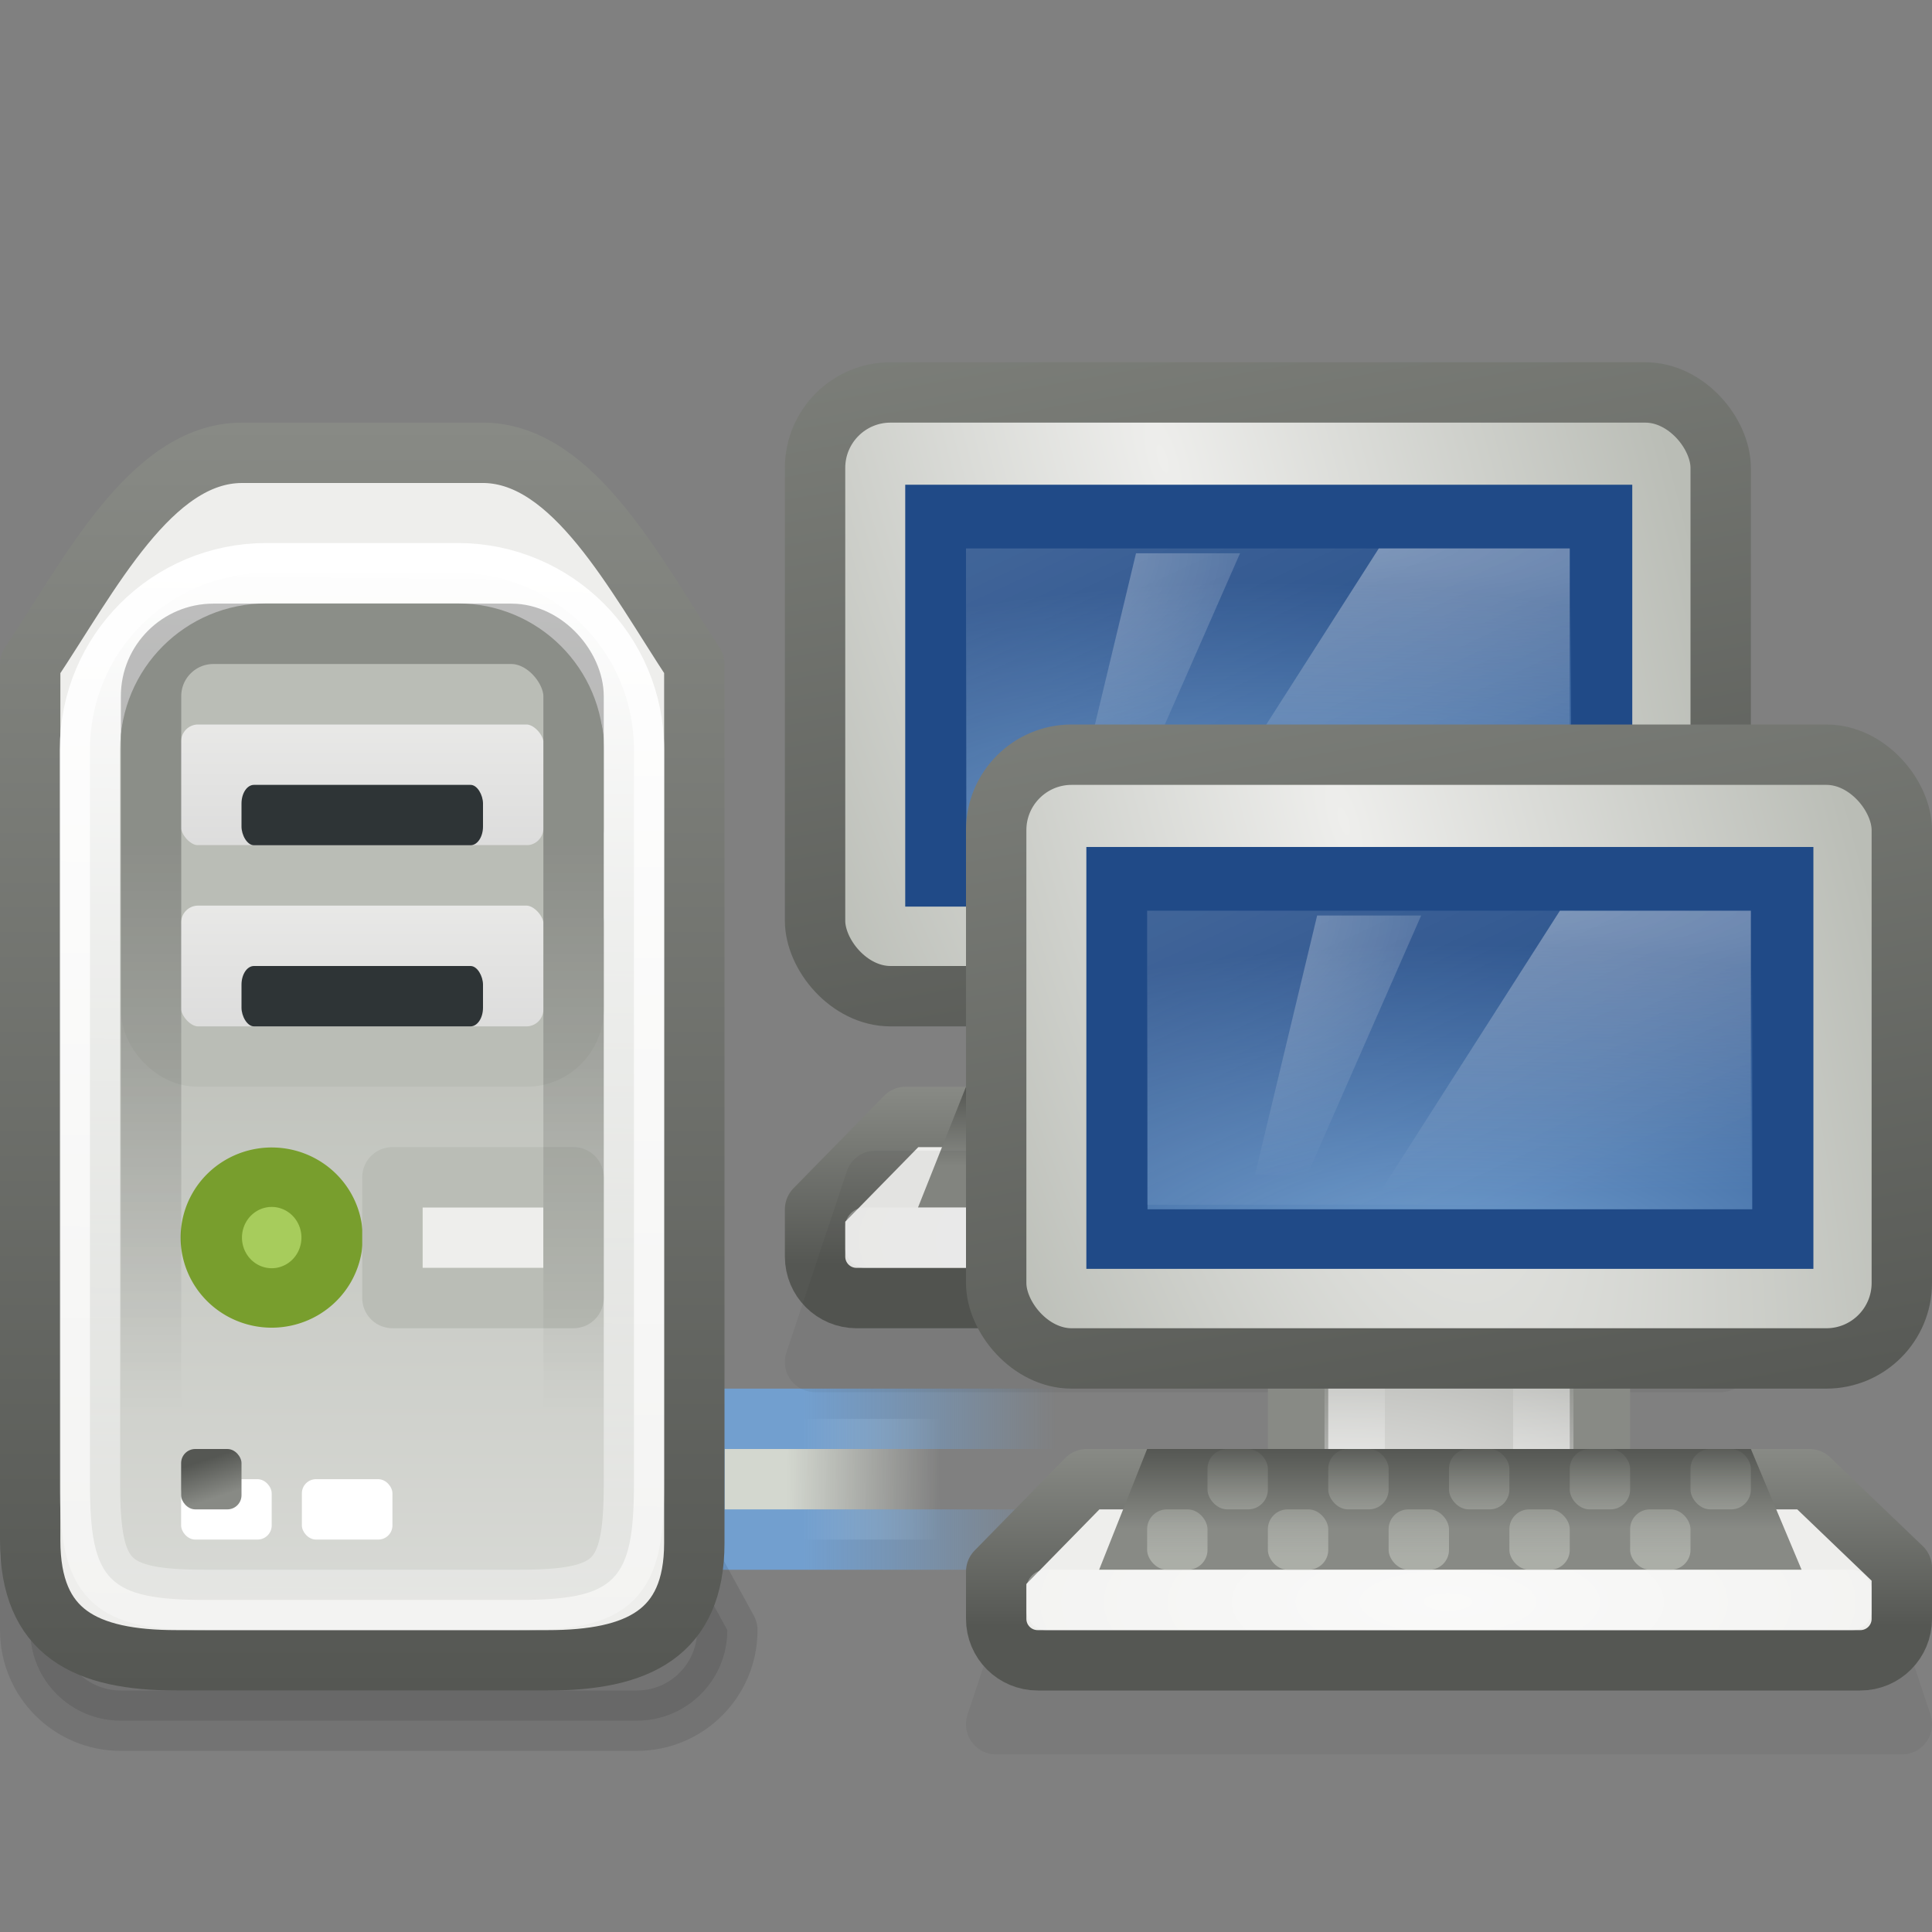 <svg xmlns="http://www.w3.org/2000/svg" xmlns:svg="http://www.w3.org/2000/svg" xmlns:xlink="http://www.w3.org/1999/xlink" id="svg7356" width="32" height="32"><rect width="100%" height="100%" fill="#808080" stroke="none"/><defs id="defs7358"><linearGradient id="linearGradient7444" x1="19.993" x2="19.993" y1="15.046" y2="16" gradientTransform="matrix(0.999,0,0,1,-10.984,4)" gradientUnits="userSpaceOnUse" xlink:href="#linearGradient14528"/><linearGradient id="linearGradient3801"><stop id="stop3803" offset="0" stop-color="#888a85" stop-opacity="1"/><stop id="stop3805" offset="1" stop-color="#555753"/></linearGradient><linearGradient id="linearGradient14528"><stop id="stop14530" offset="0" stop-color="#2e3436" stop-opacity="1"/><stop id="stop14532" offset="1" stop-color="#555753"/></linearGradient><linearGradient id="linearGradient7436" x1="19.993" x2="19.993" y1="15.046" y2="16" gradientTransform="matrix(0.999,0,0,1,-10.984,1)" gradientUnits="userSpaceOnUse" xlink:href="#linearGradient14528"/><linearGradient id="linearGradient3192"><stop id="stop3194" offset="0" stop-color="#000" stop-opacity="1"/><stop id="stop3196" offset="1" stop-color="#000" stop-opacity="0"/></linearGradient><linearGradient id="linearGradient3198" x1="2.906" x2="2.906" y1="18.984" y2="28.377" gradientTransform="translate(-4,-5)" gradientUnits="userSpaceOnUse" xlink:href="#linearGradient3192"/><linearGradient id="linearGradient7442" x1="8" x2="8" y1="3" y2="7" gradientTransform="translate(-2,11)" gradientUnits="userSpaceOnUse" xlink:href="#linearGradient8178"/><linearGradient id="linearGradient8178"><stop id="stop8180" offset="0" stop-color="#eeeeec" stop-opacity="1"/><stop id="stop8182" offset="1" stop-color="#d7d7d7" stop-opacity="1"/></linearGradient><linearGradient id="linearGradient7434" x1="8" x2="8" y1="3" y2="7" gradientTransform="translate(-2,8)" gradientUnits="userSpaceOnUse" xlink:href="#linearGradient8178"/><linearGradient id="linearGradient7983"><stop id="stop7985" offset="0" stop-color="#fff" stop-opacity="1"/><stop id="stop7987" offset="1" stop-color="#fff" stop-opacity=".3"/></linearGradient><linearGradient id="linearGradient7989" x1="10.678" x2="10.5" y1="1.994" y2="20" gradientTransform="translate(-7,7)" gradientUnits="userSpaceOnUse" xlink:href="#linearGradient7983"/><linearGradient id="linearGradient3545"><stop id="stop3547" offset="0" stop-color="#babdb6" stop-opacity="1"/><stop id="stop3549" offset="1" stop-color="#eeeeec" stop-opacity="1"/></linearGradient><linearGradient id="linearGradient2301" x1="-5.005" x2="-5" y1="19.119" y2="39" gradientTransform="translate(9,-4)" gradientUnits="userSpaceOnUse" xlink:href="#linearGradient3545"/><linearGradient id="linearGradient7991"><stop id="stop7993" offset="0" stop-color="#888a85" stop-opacity="1"/><stop id="stop7995" offset="1" stop-color="#555753" stop-opacity="1"/></linearGradient><linearGradient id="linearGradient7997" x1="11" x2="11" y1="0" y2="21" gradientTransform="translate(-7,7)" gradientUnits="userSpaceOnUse" xlink:href="#linearGradient7991"/><radialGradient id="radialGradient10912" cx="311" cy="233.5" r="7" fx="311" fy="233.5" gradientTransform="matrix(1.796,3.2728276e-6,-1.1714286e-6,0.643,-534.576,-123.609)" gradientUnits="userSpaceOnUse" xlink:href="#linearGradient4158"/><linearGradient id="linearGradient10908" x1="307.79" x2="307.79" y1="232.765" y2="230.836" gradientUnits="userSpaceOnUse" xlink:href="#linearGradient4141"/><linearGradient id="linearGradient10906" x1="307.79" x2="307.79" y1="232.765" y2="230.836" gradientUnits="userSpaceOnUse" xlink:href="#linearGradient4141"/><linearGradient id="linearGradient10904" x1="307.79" x2="307.79" y1="232.765" y2="230.836" gradientUnits="userSpaceOnUse" xlink:href="#linearGradient4141"/><linearGradient id="linearGradient10902" x1="307.79" x2="307.79" y1="232.765" y2="230.836" gradientUnits="userSpaceOnUse" xlink:href="#linearGradient4141"/><linearGradient id="linearGradient10900" x1="307.79" x2="307.79" y1="232.765" y2="230.836" gradientUnits="userSpaceOnUse" xlink:href="#linearGradient4141"/><linearGradient id="linearGradient10898" x1="307.79" x2="307.79" y1="232.765" y2="230.836" gradientUnits="userSpaceOnUse" xlink:href="#linearGradient4141"/><linearGradient id="linearGradient10896" x1="307.79" x2="307.79" y1="232.765" y2="230.836" gradientUnits="userSpaceOnUse" xlink:href="#linearGradient4141"/><linearGradient id="linearGradient10894" x1="307.79" x2="307.79" y1="232.765" y2="230.836" gradientUnits="userSpaceOnUse" xlink:href="#linearGradient4141"/><linearGradient id="linearGradient10892" x1="307.79" x2="307.79" y1="232.765" y2="230.836" gradientUnits="userSpaceOnUse" xlink:href="#linearGradient4141"/><linearGradient id="linearGradient10890" x1="307.79" x2="307.79" y1="232.765" y2="230.836" gradientUnits="userSpaceOnUse" xlink:href="#linearGradient4141"/><linearGradient id="linearGradient10910" x1="307.79" x2="307.79" y1="232.765" y2="230.836" gradientUnits="userSpaceOnUse" xlink:href="#linearGradient4141"/><linearGradient id="linearGradient10888" x1="308.875" x2="308.875" y1="230.999" y2="232.313" gradientTransform="matrix(0.833,0,0,1,-235.167,-207)" gradientUnits="userSpaceOnUse" xlink:href="#linearGradient4073"/><linearGradient id="linearGradient10886" x1="307.438" x2="307.438" y1="233.938" y2="231" gradientTransform="translate(-287,-207)" gradientUnits="userSpaceOnUse" xlink:href="#linearGradient4054"/><radialGradient id="radialGradient10884" cx="326.021" cy="58" r="12.5" fx="326.021" fy="58" gradientTransform="matrix(-0.524,2.3029937e-7,2.554207e-2,-0.373,476.078,243.743)" gradientUnits="userSpaceOnUse" xlink:href="#linearGradient4788-7"/><radialGradient id="radialGradient10882" cx="327.5" cy="58" r="12.5" fx="327.5" fy="58" gradientTransform="matrix(2.031,1.5608334e-8,0,0.386,-353.091,199.586)" gradientUnits="userSpaceOnUse" xlink:href="#linearGradient4788"/><linearGradient id="linearGradient10880" x1="88" x2="178" y1="44.5" y2="202.5" gradientTransform="matrix(4.8076888e-2,0,0,4.0322572e-2,303.885,219.097)" gradientUnits="userSpaceOnUse" xlink:href="#linearGradient5687"/><radialGradient id="radialGradient10878" cx="24.006" cy="37.922" r="19" fx="24.006" fy="37.922" gradientTransform="matrix(0.685,0,0,0.28,294.562,217.273)" gradientUnits="userSpaceOnUse" xlink:href="#linearGradient2722"/><linearGradient id="linearGradient10876" x1="317.924" x2="298.349" y1="92.351" y2="-18.469" gradientTransform="matrix(0.333,0,0,0.334,-82.667,-5.684)" gradientUnits="userSpaceOnUse" xlink:href="#linearGradient5538"/><radialGradient id="radialGradient10874" cx="314.213" cy="56.925" r="23" fx="314.213" fy="56.925" gradientTransform="matrix(0.308,1.027,-0.341,9.1241146e-2,-55.11,-314.291)" gradientUnits="userSpaceOnUse" xlink:href="#linearGradient4654"/><linearGradient id="linearGradient10872" x1="309.375" x2="309.375" y1="231.625" y2="229" gradientUnits="userSpaceOnUse" xlink:href="#linearGradient3846"/><linearGradient id="linearGradient10870" x1="306.594" x2="306.594" y1="233.125" y2="232.499" gradientUnits="userSpaceOnUse" xlink:href="#linearGradient2732"/><radialGradient id="radialGradient10868" cx="308.802" cy="234.992" r="5" fx="308.802" fy="234.992" gradientTransform="matrix(2.531,0,0,1.344,-472.501,-83.169)" gradientUnits="userSpaceOnUse" xlink:href="#linearGradient3522"/><linearGradient id="linearGradient3656"><stop id="stop3658" offset="0" stop-color="#729fcf" stop-opacity="1"/><stop id="stop3660" offset="1" stop-color="#729fcf" stop-opacity="0"/></linearGradient><linearGradient id="linearGradient3662" x1="13.214" x2="19.468" y1="23.371" y2="23.371" gradientTransform="matrix(0.672,0,0,1,4.425,-3.4e-4)" gradientUnits="userSpaceOnUse" xlink:href="#linearGradient3656"/><linearGradient id="linearGradient3648"><stop id="stop3650" offset="0" stop-color="#d3d7cf" stop-opacity="1"/><stop id="stop3652" offset="1" stop-color="#d3d7cf" stop-opacity="0"/></linearGradient><linearGradient id="linearGradient3654" x1="12.805" x2="16.607" y1="24.399" y2="24.421" gradientTransform="matrix(0.672,0,0,1,4.425,-3.4e-4)" gradientUnits="userSpaceOnUse" xlink:href="#linearGradient3648"/><linearGradient id="linearGradient4158"><stop id="stop4160" offset="0" stop-color="#fff" stop-opacity="1"/><stop id="stop4162" offset="1" stop-color="#fff" stop-opacity="0"/></linearGradient><radialGradient id="radialGradient4164" cx="311" cy="233.5" r="7" fx="311" fy="233.5" gradientTransform="matrix(1.796,3.2728276e-6,-1.1714286e-6,0.643,-537.576,-129.608)" gradientUnits="userSpaceOnUse" xlink:href="#linearGradient4158"/><linearGradient id="linearGradient9853" x1="307.79" x2="307.79" y1="232.765" y2="230.836" gradientUnits="userSpaceOnUse" xlink:href="#linearGradient4141"/><linearGradient id="linearGradient9851" x1="307.79" x2="307.79" y1="232.765" y2="230.836" gradientUnits="userSpaceOnUse" xlink:href="#linearGradient4141"/><linearGradient id="linearGradient9849" x1="307.79" x2="307.79" y1="232.765" y2="230.836" gradientUnits="userSpaceOnUse" xlink:href="#linearGradient4141"/><linearGradient id="linearGradient9847" x1="307.79" x2="307.79" y1="232.765" y2="230.836" gradientUnits="userSpaceOnUse" xlink:href="#linearGradient4141"/><linearGradient id="linearGradient9845" x1="307.79" x2="307.79" y1="232.765" y2="230.836" gradientUnits="userSpaceOnUse" xlink:href="#linearGradient4141"/><linearGradient id="linearGradient9843" x1="307.79" x2="307.79" y1="232.765" y2="230.836" gradientUnits="userSpaceOnUse" xlink:href="#linearGradient4141"/><linearGradient id="linearGradient9841" x1="307.79" x2="307.79" y1="232.765" y2="230.836" gradientUnits="userSpaceOnUse" xlink:href="#linearGradient4141"/><linearGradient id="linearGradient9839" x1="307.79" x2="307.79" y1="232.765" y2="230.836" gradientUnits="userSpaceOnUse" xlink:href="#linearGradient4141"/><linearGradient id="linearGradient9837" x1="307.79" x2="307.79" y1="232.765" y2="230.836" gradientUnits="userSpaceOnUse" xlink:href="#linearGradient4141"/><linearGradient id="linearGradient9835" x1="307.79" x2="307.79" y1="232.765" y2="230.836" gradientUnits="userSpaceOnUse" xlink:href="#linearGradient4141"/><linearGradient id="linearGradient4141"><stop id="stop4143" offset="0" stop-color="#babdb6" stop-opacity="1"/><stop id="stop4145" offset="1" stop-color="#babdb6" stop-opacity="0"/></linearGradient><linearGradient id="linearGradient4147" x1="307.79" x2="307.79" y1="232.765" y2="230.836" gradientUnits="userSpaceOnUse" xlink:href="#linearGradient4141"/><linearGradient id="linearGradient4073"><stop id="stop4075" offset="0" stop-color="#555753" stop-opacity="1"/><stop id="stop4077" offset="1" stop-color="#888a85" stop-opacity="1"/></linearGradient><linearGradient id="linearGradient4079" x1="308.875" x2="308.875" y1="230.999" y2="232.313" gradientTransform="matrix(0.833,0,0,1,-238.167,-213)" gradientUnits="userSpaceOnUse" xlink:href="#linearGradient4073"/><linearGradient id="linearGradient4054"><stop id="stop4056" offset="0" stop-color="#555753" stop-opacity="1"/><stop id="stop4058" offset="1" stop-color="#888a85" stop-opacity="1"/></linearGradient><linearGradient id="linearGradient4156" x1="307.438" x2="307.438" y1="233.938" y2="231" gradientTransform="translate(-290,-213)" gradientUnits="userSpaceOnUse" xlink:href="#linearGradient4054"/><linearGradient id="linearGradient4788-7"><stop id="stop4790-8" offset="0" stop-color="#fff" stop-opacity="1"/><stop id="stop4792-6" offset="1" stop-color="#fff" stop-opacity="0"/></linearGradient><radialGradient id="radialGradient2940" cx="326.021" cy="58" r="12.5" fx="326.021" fy="58" gradientTransform="matrix(-0.524,2.3029937e-7,2.554207e-2,-0.373,476.078,243.743)" gradientUnits="userSpaceOnUse" xlink:href="#linearGradient4788-7"/><linearGradient id="linearGradient4788"><stop id="stop4790" offset="0" stop-color="#fff" stop-opacity="1"/><stop id="stop4792" offset="1" stop-color="#fff" stop-opacity="0"/></linearGradient><radialGradient id="radialGradient2938" cx="327.5" cy="58" r="12.5" fx="327.5" fy="58" gradientTransform="matrix(2.031,1.5608334e-8,0,0.386,-353.091,199.586)" gradientUnits="userSpaceOnUse" xlink:href="#linearGradient4788"/><linearGradient id="linearGradient5687"><stop id="stop5689" offset="0" stop-color="#fff" stop-opacity="1"/><stop id="stop5691" offset="1" stop-color="#fff" stop-opacity="0"/></linearGradient><linearGradient id="linearGradient2936" x1="88" x2="178" y1="44.5" y2="202.5" gradientTransform="matrix(4.8076888e-2,0,0,4.0322572e-2,303.885,219.097)" gradientUnits="userSpaceOnUse" xlink:href="#linearGradient5687"/><linearGradient id="linearGradient2722"><stop id="stop2724" offset="0" stop-color="#729fcf" stop-opacity="1"/><stop id="stop2726" offset="1" stop-color="#204a87" stop-opacity="1"/></linearGradient><radialGradient id="radialGradient2934" cx="24.006" cy="37.922" r="19" fx="24.006" fy="37.922" gradientTransform="matrix(0.685,0,0,0.28,294.562,217.273)" gradientUnits="userSpaceOnUse" xlink:href="#linearGradient2722"/><linearGradient id="linearGradient5538"><stop id="stop5540" offset="0" stop-color="#555753" stop-opacity="1"/><stop id="stop5542" offset="1" stop-color="#babdb6" stop-opacity="1"/></linearGradient><linearGradient id="linearGradient10811" x1="317.924" x2="298.349" y1="92.351" y2="-18.469" gradientTransform="matrix(0.333,0,0,0.334,-85.667,-11.684)" gradientUnits="userSpaceOnUse" xlink:href="#linearGradient5538"/><linearGradient id="linearGradient4654"><stop id="stop4656" offset="0" stop-color="#eeeeec" stop-opacity="1"/><stop id="stop4658" offset="1" stop-color="#babdb6" stop-opacity="1"/></linearGradient><radialGradient id="radialGradient10809" cx="314.213" cy="56.925" r="23" fx="314.213" fy="56.925" gradientTransform="matrix(0.308,1.027,-0.341,9.1241146e-2,-58.11,-320.291)" gradientUnits="userSpaceOnUse" xlink:href="#linearGradient4654"/><linearGradient id="linearGradient3846"><stop id="stop3848" offset="0" stop-color="#fff" stop-opacity="1"/><stop id="stop3850" offset="1" stop-color="#fff" stop-opacity=".178"/></linearGradient><linearGradient id="linearGradient10824" x1="309.375" x2="309.375" y1="231.625" y2="229" gradientUnits="userSpaceOnUse" xlink:href="#linearGradient3846"/><linearGradient id="linearGradient2732"><stop id="stop2734" offset="0" stop-color="#555753" stop-opacity="1"/><stop id="stop2736" offset="1" stop-color="#888a85" stop-opacity="1"/></linearGradient><linearGradient id="linearGradient10822" x1="306.594" x2="306.594" y1="233.125" y2="232.499" gradientUnits="userSpaceOnUse" xlink:href="#linearGradient2732"/><linearGradient id="linearGradient3522"><stop id="stop3524" offset="0" stop-color="#eeeeec" stop-opacity="1"/><stop id="stop3526" offset="1" stop-color="#888a85" stop-opacity="1"/></linearGradient><radialGradient id="radialGradient10820" cx="308.802" cy="234.992" r="5" fx="308.802" fy="234.992" gradientTransform="matrix(2.531,0,0,1.344,-472.501,-83.169)" gradientUnits="userSpaceOnUse" xlink:href="#linearGradient3522"/><linearGradient id="linearGradient7568" x1="18.707" x2="18.5" y1="26.763" y2="26.146" gradientTransform="translate(-15,-2)" gradientUnits="userSpaceOnUse" xlink:href="#linearGradient3801"/></defs><g id="layer1"><g id="g2915" display="inline" transform="translate(-290,-213)"><path id="rect3813" fill="url(#radialGradient10820)" fill-opacity="1" stroke="url(#linearGradient10822)" stroke-dasharray="none" stroke-dashoffset="0" stroke-linecap="square" stroke-linejoin="round" stroke-miterlimit="4" stroke-opacity="1" stroke-width="1" d="M 308.5,226.5 L 308.5,233.5 L 313.5,233.5 L 313.5,226.5 L 308.5,226.5 z"/><path id="path3831" fill="none" fill-opacity="1" stroke="url(#linearGradient10824)" stroke-dashoffset="0" stroke-linecap="square" stroke-linejoin="round" stroke-miterlimit="4" stroke-opacity="1" stroke-width="1" d="M 309.438,226.438 L 309.438,231.5 L 312.562,231.5 L 312.562,226.438 L 309.438,226.438 z" display="inline" enable-background="new" opacity=".635" transform="translate(0,1)"/></g><rect id="rect3653" width="15" height="10" x="13.5" y="6.5" fill="url(#radialGradient10809)" fill-opacity="1" stroke="url(#linearGradient10811)" stroke-dasharray="none" stroke-dashoffset=".5" stroke-linecap="round" stroke-linejoin="round" stroke-miterlimit="4" stroke-opacity="1" stroke-width="1" display="inline" enable-background="new" rx="1.25" ry="1.25"/><g id="g2927" display="inline" transform="matrix(1,0,0,0.974,-290,-207.144)"><rect id="rect3655" width="11.029" height="6.161" x="305.5" y="221.423" fill="url(#radialGradient2934)" fill-opacity="1" fill-rule="evenodd" stroke="#204a87" stroke-linecap="butt" stroke-linejoin="miter" stroke-opacity="1" stroke-width="1.013" display="inline" enable-background="new"/><rect id="rect3478" width="10" height="5" x="306" y="222" fill="url(#linearGradient2936)" fill-opacity="1" fill-rule="evenodd" stroke="none" stroke-linecap="butt" stroke-linejoin="miter" stroke-opacity="1" stroke-width=".198" display="inline" enable-background="new" opacity=".15"/><g id="g2923"><path id="path3659" fill="url(#radialGradient2938)" fill-opacity="1" stroke="none" stroke-dashoffset=".5" stroke-linecap="round" stroke-linejoin="round" stroke-miterlimit="4" stroke-opacity="1" stroke-width="1" d="M 312.837,222 L 316,222 L 316,228.097 L 309.042,228.097 L 312.837,222 z" display="inline" enable-background="new" opacity=".37"/><path id="path10743" fill="url(#radialGradient2940)" fill-opacity="1" stroke="none" d="M 308.816,222.082 L 310.539,222.082 L 308.635,226.533 L 307.788,226.483 L 308.816,222.082 L 308.816,222.082 z" display="inline" enable-background="new" opacity=".389"/></g></g><path id="rect4151" fill="#eeeeec" fill-opacity="1" stroke="url(#linearGradient4156)" stroke-dashoffset=".361" stroke-linecap="round" stroke-linejoin="round" stroke-miterlimit="4" stroke-opacity="1" stroke-width="1" d="M 15,18.5 L 26.969,18.5 L 28.5,19.968 L 28.5,20.812 C 28.5,21.193 28.193,21.5 27.812,21.5 L 14.188,21.5 C 13.807,21.5 13.5,21.193 13.5,20.812 L 13.5,20.031 L 15,18.5 z" display="inline" enable-background="new"/><path id="rect4062" fill="url(#linearGradient4079)" fill-opacity="1" stroke="none" stroke-dashoffset=".361" stroke-linecap="round" stroke-linejoin="round" stroke-miterlimit="4" stroke-opacity="1" stroke-width="1" d="M 16,18 L 26,18 L 26.84,20 L 15.205,20 L 16,18 z" display="inline" enable-background="new"/><g id="g4127" fill="url(#linearGradient4147)" fill-opacity="1" display="inline" opacity=".699" transform="translate(-290,-213)"><rect id="rect4083" width="1" height="1" x="307" y="231" fill="url(#linearGradient9835)" fill-opacity="1" stroke="none" stroke-dasharray="none" stroke-dashoffset=".361" stroke-linecap="round" stroke-linejoin="round" stroke-miterlimit="4" stroke-opacity="1" stroke-width="1" display="inline" enable-background="new" rx=".328" ry=".328"/><rect id="rect4085" width="1" height="1" x="309" y="231" fill="url(#linearGradient9837)" fill-opacity="1" stroke="none" stroke-dasharray="none" stroke-dashoffset=".361" stroke-linecap="round" stroke-linejoin="round" stroke-miterlimit="4" stroke-opacity="1" stroke-width="1" display="inline" enable-background="new" rx=".328" ry=".328"/><rect id="rect4087" width="1" height="1" x="311" y="231" fill="url(#linearGradient9839)" fill-opacity="1" stroke="none" stroke-dasharray="none" stroke-dashoffset=".361" stroke-linecap="round" stroke-linejoin="round" stroke-miterlimit="4" stroke-opacity="1" stroke-width="1" display="inline" enable-background="new" rx=".328" ry=".328"/><rect id="rect4089" width="1" height="1" x="313" y="231" fill="url(#linearGradient9841)" fill-opacity="1" stroke="none" stroke-dasharray="none" stroke-dashoffset=".361" stroke-linecap="round" stroke-linejoin="round" stroke-miterlimit="4" stroke-opacity="1" stroke-width="1" display="inline" enable-background="new" rx=".328" ry=".328"/><rect id="rect4091" width="1" height="1" x="315" y="231" fill="url(#linearGradient9843)" fill-opacity="1" stroke="none" stroke-dasharray="none" stroke-dashoffset=".361" stroke-linecap="round" stroke-linejoin="round" stroke-miterlimit="4" stroke-opacity="1" stroke-width="1" display="inline" enable-background="new" rx=".328" ry=".328"/><rect id="rect4103" width="1" height="1" x="306" y="232" fill="url(#linearGradient9845)" fill-opacity="1" stroke="none" stroke-dasharray="none" stroke-dashoffset=".361" stroke-linecap="round" stroke-linejoin="round" stroke-miterlimit="4" stroke-opacity="1" stroke-width="1" rx=".328" ry=".328"/><rect id="rect4105" width="1" height="1" x="308" y="232" fill="url(#linearGradient9847)" fill-opacity="1" stroke="none" stroke-dasharray="none" stroke-dashoffset=".361" stroke-linecap="round" stroke-linejoin="round" stroke-miterlimit="4" stroke-opacity="1" stroke-width="1" display="inline" enable-background="new" rx=".328" ry=".328"/><rect id="rect4107" width="1" height="1" x="310" y="232" fill="url(#linearGradient9849)" fill-opacity="1" stroke="none" stroke-dasharray="none" stroke-dashoffset=".361" stroke-linecap="round" stroke-linejoin="round" stroke-miterlimit="4" stroke-opacity="1" stroke-width="1" display="inline" enable-background="new" rx=".328" ry=".328"/><rect id="rect4109" width="1" height="1" x="312" y="232" fill="url(#linearGradient9851)" fill-opacity="1" stroke="none" stroke-dasharray="none" stroke-dashoffset=".361" stroke-linecap="round" stroke-linejoin="round" stroke-miterlimit="4" stroke-opacity="1" stroke-width="1" display="inline" enable-background="new" rx=".328" ry=".328"/><rect id="rect4111" width="1" height="1" x="314" y="232" fill="url(#linearGradient9853)" fill-opacity="1" stroke="none" stroke-dasharray="none" stroke-dashoffset=".361" stroke-linecap="round" stroke-linejoin="round" stroke-miterlimit="4" stroke-opacity="1" stroke-width="1" display="inline" enable-background="new" rx=".328" ry=".328"/></g><rect id="rect4149" width="14" height="1" x="14" y="20" fill="url(#radialGradient4164)" fill-opacity="1" stroke="none" stroke-dasharray="none" stroke-dashoffset=".361" stroke-linecap="round" stroke-linejoin="round" stroke-miterlimit="4" stroke-opacity="1" stroke-width="1" display="inline" enable-background="new" opacity=".699" rx=".323" ry=".318"/><path id="path6845" fill="url(#linearGradient3654)" fill-opacity="1" stroke="url(#linearGradient3662)" stroke-dasharray="none" stroke-linecap="round" stroke-linejoin="miter" stroke-miterlimit="4" stroke-opacity="1" stroke-width="1" d="M 17.531,23.5 L 11.502,23.5 L 11.502,25.5 L 17.531,25.5"/><g id="g3610" opacity=".05" transform="translate(-1.1920929e-7,-3.4e-4)"><path id="path3606" fill="#000" fill-opacity="1" fill-rule="nonzero" stroke="#000" stroke-dasharray="none" stroke-dashoffset="0" stroke-linecap="round" stroke-linejoin="round" stroke-miterlimit="4" stroke-opacity="1" stroke-width="1" marker-end="none" marker-mid="none" marker-start="none" d="M 14.5,19.559 L 27.5,19.559 L 28.5,22.559 L 13.5,22.559 L 14.5,19.559 z" display="inline" overflow="visible" visibility="visible" style="marker:none"/><path id="path3608" fill="#000" fill-opacity="1" fill-rule="nonzero" stroke="#000" stroke-dasharray="none" stroke-dashoffset="0" stroke-linecap="round" stroke-linejoin="round" stroke-miterlimit="4" stroke-opacity="1" stroke-width="1" marker-end="none" marker-mid="none" marker-start="none" d="M 17.5,25.559 L 30.5,25.559 L 31.5,28.559 L 16.5,28.559 L 17.5,25.559 z" display="inline" overflow="visible" visibility="visible" style="marker:none"/></g><path id="path3604" fill="#000" fill-opacity="1" fill-rule="nonzero" stroke="#000" stroke-dasharray="none" stroke-dashoffset="1.4" stroke-linecap="round" stroke-linejoin="round" stroke-miterlimit="4" stroke-opacity="1" stroke-width="1" marker-end="none" marker-mid="none" marker-start="none" d="M 2.719,23.5 C 2.394,23.5 2.094,23.637 1.875,23.843 L 0.687,25.25 C 0.564,25.468 0.5,25.73 0.5,26 L 0.5,27 C 0.5,27.829 1.17,28.5 2,28.5 L 10.547,28.5 C 11.377,28.5 12.047,27.829 12.047,27 L 11.5,26 C 11.5,25.73 11.436,25.468 11.312,25.25 L 10.125,23.843 C 9.906,23.637 9.606,23.5 9.281,23.5 L 2.719,23.5 z" display="inline" opacity=".1" overflow="visible" visibility="visible" style="marker:none"/><g id="g10818" display="inline" transform="translate(-287,-207)"><path id="path10820" fill="url(#radialGradient10868)" fill-opacity="1" stroke="url(#linearGradient10870)" stroke-dasharray="none" stroke-dashoffset="0" stroke-linecap="square" stroke-linejoin="round" stroke-miterlimit="4" stroke-opacity="1" stroke-width="1" d="M 308.5,226.5 L 308.5,233.5 L 313.5,233.5 L 313.5,226.5 L 308.5,226.5 z"/><path id="path10822" fill="none" fill-opacity="1" stroke="url(#linearGradient10872)" stroke-dashoffset="0" stroke-linecap="square" stroke-linejoin="round" stroke-miterlimit="4" stroke-opacity="1" stroke-width="1" d="M 309.438,226.438 L 309.438,231.5 L 312.562,231.5 L 312.562,226.438 L 309.438,226.438 z" display="inline" enable-background="new" opacity=".635" transform="translate(0,1)"/></g><rect id="rect10826" width="15" height="10" x="16.5" y="12.5" fill="url(#radialGradient10874)" fill-opacity="1" stroke="url(#linearGradient10876)" stroke-dasharray="none" stroke-dashoffset=".5" stroke-linecap="round" stroke-linejoin="round" stroke-miterlimit="4" stroke-opacity="1" stroke-width="1" display="inline" enable-background="new" rx="1.25" ry="1.25"/><g id="g10828" display="inline" transform="matrix(1,0,0,0.974,-287,-201.144)"><rect id="rect10830" width="11.029" height="6.161" x="305.5" y="221.423" fill="url(#radialGradient10878)" fill-opacity="1" fill-rule="evenodd" stroke="#204a87" stroke-linecap="butt" stroke-linejoin="miter" stroke-opacity="1" stroke-width="1.013" display="inline" enable-background="new"/><rect id="rect10832" width="10" height="5" x="306" y="222" fill="url(#linearGradient10880)" fill-opacity="1" fill-rule="evenodd" stroke="none" stroke-linecap="butt" stroke-linejoin="miter" stroke-opacity="1" stroke-width=".198" display="inline" enable-background="new" opacity=".15"/><g id="g10834"><path id="path10836" fill="url(#radialGradient10882)" fill-opacity="1" stroke="none" stroke-dashoffset=".5" stroke-linecap="round" stroke-linejoin="round" stroke-miterlimit="4" stroke-opacity="1" stroke-width="1" d="M 312.837,222 L 316,222 L 316,228.097 L 309.042,228.097 L 312.837,222 z" display="inline" enable-background="new" opacity=".37"/><path id="path10838" fill="url(#radialGradient10884)" fill-opacity="1" stroke="none" d="M 308.816,222.082 L 310.539,222.082 L 308.635,226.533 L 307.788,226.483 L 308.816,222.082 L 308.816,222.082 z" display="inline" enable-background="new" opacity=".389"/></g></g><path id="path10840" fill="#eeeeec" fill-opacity="1" stroke="url(#linearGradient10886)" stroke-dashoffset=".361" stroke-linecap="round" stroke-linejoin="round" stroke-miterlimit="4" stroke-opacity="1" stroke-width="1" d="M 18,24.5 L 29.969,24.5 L 31.5,25.968 L 31.5,26.812 C 31.5,27.193 31.193,27.5 30.812,27.5 L 17.188,27.5 C 16.807,27.5 16.5,27.193 16.5,26.812 L 16.5,26.031 L 18,24.5 z" display="inline" enable-background="new"/><path id="path10842" fill="url(#linearGradient10888)" fill-opacity="1" stroke="none" stroke-dashoffset=".361" stroke-linecap="round" stroke-linejoin="round" stroke-miterlimit="4" stroke-opacity="1" stroke-width="1" d="M 19,24 L 29,24 L 29.84,26 L 18.205,26 L 19,24 z" display="inline" enable-background="new"/><g id="g10844" fill="url(#linearGradient10910)" fill-opacity="1" display="inline" opacity=".699" transform="translate(-287,-207)"><rect id="rect10846" width="1" height="1" x="307" y="231" fill="url(#linearGradient10890)" fill-opacity="1" stroke="none" stroke-dasharray="none" stroke-dashoffset=".361" stroke-linecap="round" stroke-linejoin="round" stroke-miterlimit="4" stroke-opacity="1" stroke-width="1" display="inline" enable-background="new" rx=".328" ry=".328"/><rect id="rect10848" width="1" height="1" x="309" y="231" fill="url(#linearGradient10892)" fill-opacity="1" stroke="none" stroke-dasharray="none" stroke-dashoffset=".361" stroke-linecap="round" stroke-linejoin="round" stroke-miterlimit="4" stroke-opacity="1" stroke-width="1" display="inline" enable-background="new" rx=".328" ry=".328"/><rect id="rect10850" width="1" height="1" x="311" y="231" fill="url(#linearGradient10894)" fill-opacity="1" stroke="none" stroke-dasharray="none" stroke-dashoffset=".361" stroke-linecap="round" stroke-linejoin="round" stroke-miterlimit="4" stroke-opacity="1" stroke-width="1" display="inline" enable-background="new" rx=".328" ry=".328"/><rect id="rect10852" width="1" height="1" x="313" y="231" fill="url(#linearGradient10896)" fill-opacity="1" stroke="none" stroke-dasharray="none" stroke-dashoffset=".361" stroke-linecap="round" stroke-linejoin="round" stroke-miterlimit="4" stroke-opacity="1" stroke-width="1" display="inline" enable-background="new" rx=".328" ry=".328"/><rect id="rect10854" width="1" height="1" x="315" y="231" fill="url(#linearGradient10898)" fill-opacity="1" stroke="none" stroke-dasharray="none" stroke-dashoffset=".361" stroke-linecap="round" stroke-linejoin="round" stroke-miterlimit="4" stroke-opacity="1" stroke-width="1" display="inline" enable-background="new" rx=".328" ry=".328"/><rect id="rect10856" width="1" height="1" x="306" y="232" fill="url(#linearGradient10900)" fill-opacity="1" stroke="none" stroke-dasharray="none" stroke-dashoffset=".361" stroke-linecap="round" stroke-linejoin="round" stroke-miterlimit="4" stroke-opacity="1" stroke-width="1" rx=".328" ry=".328"/><rect id="rect10858" width="1" height="1" x="308" y="232" fill="url(#linearGradient10902)" fill-opacity="1" stroke="none" stroke-dasharray="none" stroke-dashoffset=".361" stroke-linecap="round" stroke-linejoin="round" stroke-miterlimit="4" stroke-opacity="1" stroke-width="1" display="inline" enable-background="new" rx=".328" ry=".328"/><rect id="rect10860" width="1" height="1" x="310" y="232" fill="url(#linearGradient10904)" fill-opacity="1" stroke="none" stroke-dasharray="none" stroke-dashoffset=".361" stroke-linecap="round" stroke-linejoin="round" stroke-miterlimit="4" stroke-opacity="1" stroke-width="1" display="inline" enable-background="new" rx=".328" ry=".328"/><rect id="rect10862" width="1" height="1" x="312" y="232" fill="url(#linearGradient10906)" fill-opacity="1" stroke="none" stroke-dasharray="none" stroke-dashoffset=".361" stroke-linecap="round" stroke-linejoin="round" stroke-miterlimit="4" stroke-opacity="1" stroke-width="1" display="inline" enable-background="new" rx=".328" ry=".328"/><rect id="rect10864" width="1" height="1" x="314" y="232" fill="url(#linearGradient10908)" fill-opacity="1" stroke="none" stroke-dasharray="none" stroke-dashoffset=".361" stroke-linecap="round" stroke-linejoin="round" stroke-miterlimit="4" stroke-opacity="1" stroke-width="1" display="inline" enable-background="new" rx=".328" ry=".328"/></g><rect id="rect10866" width="14" height="1" x="17" y="26" fill="url(#radialGradient10912)" fill-opacity="1" stroke="none" stroke-dasharray="none" stroke-dashoffset=".361" stroke-linecap="round" stroke-linejoin="round" stroke-miterlimit="4" stroke-opacity="1" stroke-width="1" display="inline" enable-background="new" opacity=".699" rx=".323" ry=".318"/><path id="rect2628" fill="#eeeeec" fill-opacity="1" fill-rule="nonzero" stroke="url(#linearGradient7997)" stroke-dasharray="none" stroke-dashoffset="1.4" stroke-linecap="round" stroke-linejoin="round" stroke-miterlimit="4" stroke-opacity="1" stroke-width="1" marker-end="none" marker-mid="none" marker-start="none" d="M 4,7.5 C 2.5,7.509 1.493,9.511 0.5,11 L 0.5,25.514 C 0.5,27.047 1.411,27.5 2.928,27.5 L 9.072,27.5 C 10.558,27.5 11.5,27.06 11.5,25.558 L 11.5,11 C 10.512,9.5 9.507,7.535 8.031,7.5 L 4,7.5 z" display="inline" opacity="1" overflow="visible" visibility="visible" style="marker:none"/><path id="rect3537" fill="url(#linearGradient2301)" fill-opacity="1" fill-rule="nonzero" stroke="url(#linearGradient7989)" stroke-dashoffset="1.4" stroke-linecap="round" stroke-linejoin="round" stroke-miterlimit="4" stroke-opacity="1" stroke-width="1" marker-end="none" marker-mid="none" marker-start="none" d="M 4.413,9.494 L 7.577,9.494 C 9.196,9.494 10.5,10.798 10.5,12.417 L 10.5,24.577 C 10.5,26.196 10.196,26.5 8.577,26.5 L 3.413,26.5 C 1.794,26.5 1.49,26.196 1.49,24.577 L 1.49,12.417 C 1.49,10.798 2.794,9.494 4.413,9.494 z" display="inline" overflow="visible" visibility="visible" style="marker:none"/><rect id="rect3600" width="7" height="3" x="2.5" y="11.5" fill="url(#linearGradient7434)" fill-opacity="1" fill-rule="nonzero" stroke="#babdb6" stroke-dasharray="none" stroke-dashoffset="0" stroke-linecap="round" stroke-linejoin="round" stroke-miterlimit="4" stroke-opacity="1" stroke-width="1" marker-end="none" marker-mid="none" marker-start="none" display="inline" opacity="1" overflow="visible" rx=".781" ry=".781" visibility="visible" style="marker:none"/><path id="path3586" fill="#a7cc5c" fill-opacity="1" fill-rule="nonzero" stroke="#789e2d" stroke-dasharray="none" stroke-dashoffset="1.4" stroke-linecap="round" stroke-linejoin="round" stroke-miterlimit="4" stroke-opacity="1" stroke-width="1.008" marker-end="none" marker-mid="none" marker-start="none" d="M 4.469,19.383 A 0.992,1.023 0 1 1 2.484,19.383 A 0.992,1.023 0 1 1 4.469,19.383 z" display="inline" opacity="1" overflow="visible" transform="matrix(1.008,0,0,0.977,0.996,1.561)" visibility="visible" style="marker:none"/><rect id="rect3561" width="2.999" height="1.999" x="6.5" y="19.5" fill="#eeeeec" fill-opacity="1" stroke="#babdb6" stroke-dasharray="none" stroke-linecap="round" stroke-linejoin="round" stroke-miterlimit="4" stroke-opacity="1" stroke-width="1.001"/><rect id="rect7438" width="7" height="3" x="2.5" y="14.5" fill="url(#linearGradient7442)" fill-opacity="1" fill-rule="nonzero" stroke="#babdb6" stroke-dasharray="none" stroke-dashoffset="0" stroke-linecap="round" stroke-linejoin="round" stroke-miterlimit="4" stroke-opacity="1" stroke-width="1" marker-end="none" marker-mid="none" marker-start="none" display="inline" opacity="1" overflow="visible" rx=".781" ry=".781" visibility="visible" style="marker:none"/><rect id="rect2303" width="6.998" height="15.002" x="2.502" y="10.498" fill="none" fill-opacity="1" fill-rule="nonzero" stroke="url(#linearGradient3198)" stroke-dasharray="none" stroke-dashoffset="1.4" stroke-linecap="round" stroke-linejoin="round" stroke-miterlimit="4" stroke-opacity="1" stroke-width="1" marker-end="none" marker-mid="none" marker-start="none" display="inline" opacity=".25" overflow="visible" rx="1.033" ry="1.033" visibility="visible" style="marker:none"/><rect id="rect8186" width="4" height="1" x="4" y="13" fill="url(#linearGradient7436)" fill-opacity="1" fill-rule="nonzero" stroke="none" stroke-dasharray="none" stroke-dashoffset="0" stroke-linecap="round" stroke-linejoin="miter" stroke-miterlimit="4" stroke-opacity="1" stroke-width="1" marker-end="none" marker-mid="none" marker-start="none" display="inline" overflow="visible" rx=".206" ry=".309" visibility="visible" style="marker:none"/><rect id="rect2729" width="1.5" height="1" x="3" y="24.5" fill="#fff" fill-opacity="1" fill-rule="nonzero" stroke="none" stroke-dasharray="none" stroke-dashoffset="0" stroke-linecap="round" stroke-linejoin="miter" stroke-miterlimit="4" stroke-opacity="1" stroke-width="1" marker-end="none" marker-mid="none" marker-start="none" display="inline" opacity="1" overflow="visible" rx=".234" ry=".234" visibility="visible" style="marker:none"/><rect id="rect2766" width="1.5" height="1" x="5" y="24.5" fill="#fff" fill-opacity="1" fill-rule="nonzero" stroke="none" stroke-dasharray="none" stroke-dashoffset="0" stroke-linecap="round" stroke-linejoin="miter" stroke-miterlimit="4" stroke-opacity="1" stroke-width="1" marker-end="none" marker-mid="none" marker-start="none" display="inline" opacity="1" overflow="visible" rx=".234" ry=".234" visibility="visible" style="marker:none"/><rect id="rect2570" width="1" height="1" x="3" y="24" fill="url(#linearGradient7568)" fill-opacity="1" fill-rule="nonzero" stroke="none" stroke-dasharray="none" stroke-dashoffset="0" stroke-linecap="round" stroke-linejoin="miter" stroke-miterlimit="4" stroke-opacity="1" stroke-width="1" marker-end="none" marker-mid="none" marker-start="none" display="inline" opacity="1" overflow="visible" rx=".234" ry=".234" visibility="visible" style="marker:none"/><use id="use3741" width="48" height="48" x="0" y="0" display="inline" transform="translate(2,9.9999999e-7)" xlink:href="#rect2570"/><rect id="rect7440" width="4" height="1" x="4" y="16" fill="url(#linearGradient7444)" fill-opacity="1" fill-rule="nonzero" stroke="none" stroke-dasharray="none" stroke-dashoffset="0" stroke-linecap="round" stroke-linejoin="miter" stroke-miterlimit="4" stroke-opacity="1" stroke-width="1" marker-end="none" marker-mid="none" marker-start="none" display="inline" overflow="visible" rx=".206" ry=".309" visibility="visible" style="marker:none"/></g></svg>